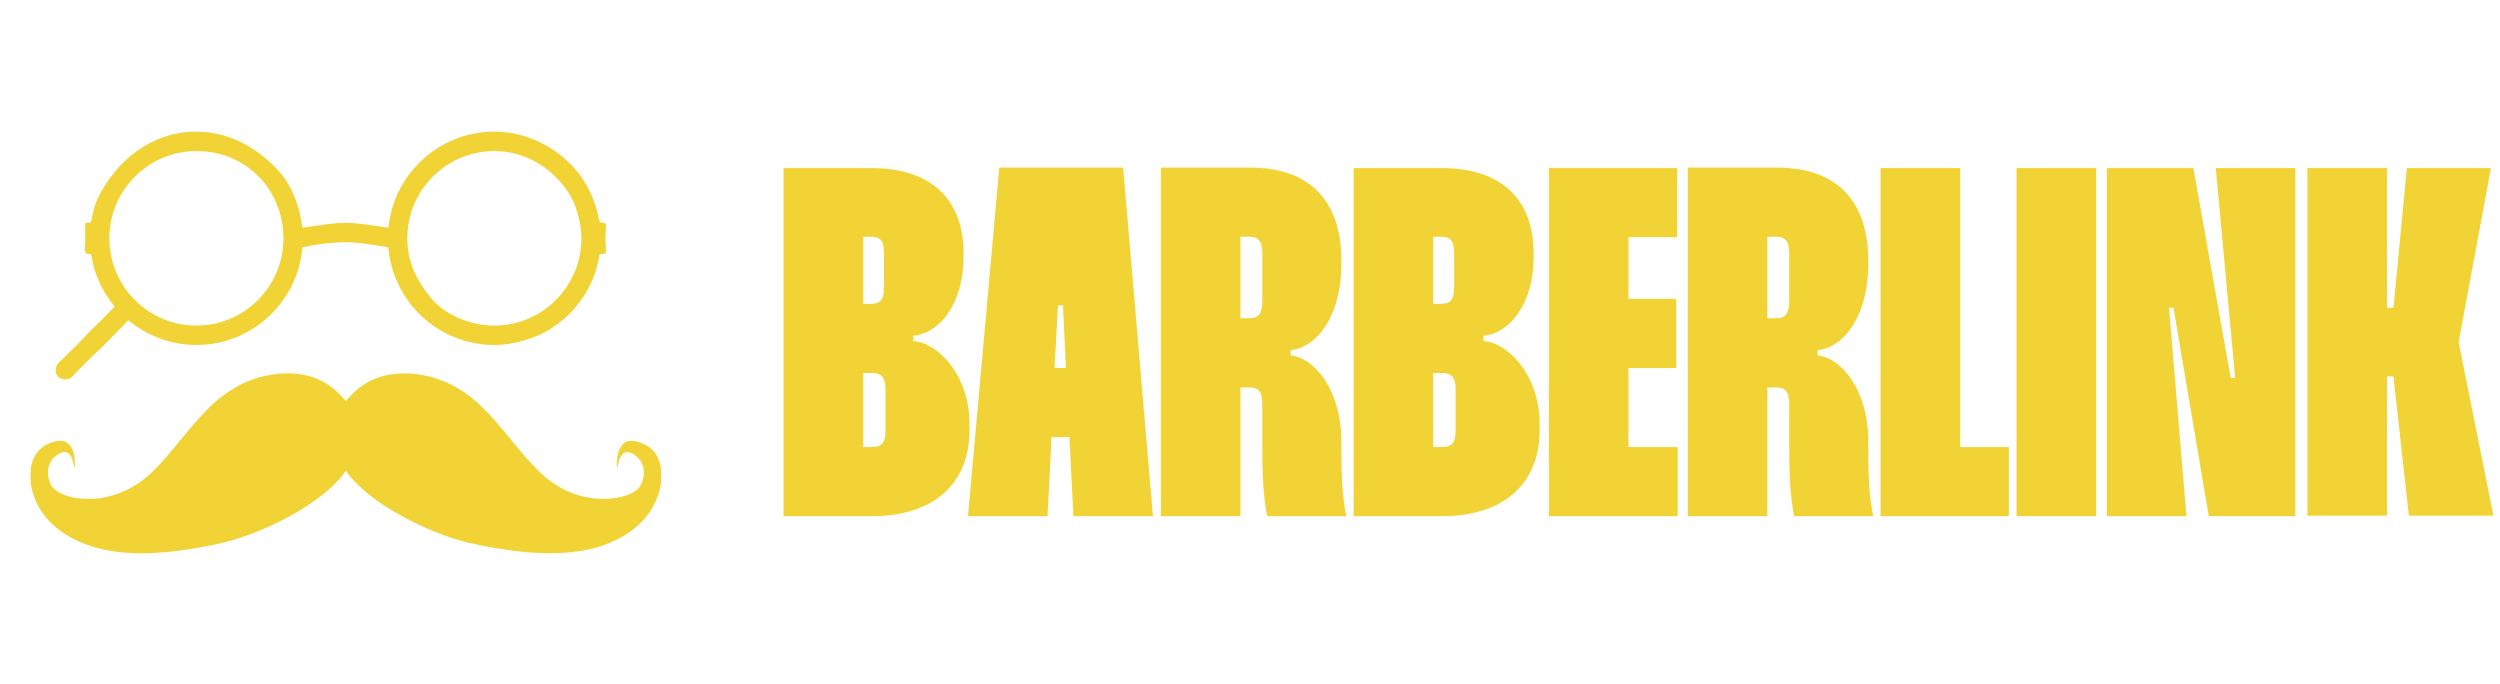<svg width="117" height="32" viewBox="0 0 117 32" fill="none" xmlns="http://www.w3.org/2000/svg">
<path d="M30.896 21.725C30.779 21.284 30.557 20.994 30.195 20.813C29.913 20.671 29.726 20.622 29.518 20.635C29.336 20.647 29.25 20.686 29.14 20.803C28.979 20.974 28.889 21.244 28.868 21.617C28.852 21.926 28.882 21.957 28.939 21.689C29.036 21.222 29.253 21.065 29.576 21.22C30.107 21.476 30.287 22.113 29.989 22.693C29.783 23.093 29.107 23.344 28.237 23.346C27.422 23.346 26.678 23.122 25.954 22.654C25.443 22.326 24.874 21.753 24.058 20.75C22.821 19.227 22.239 18.655 21.448 18.183C20.238 17.46 18.738 17.271 17.607 17.701C17.153 17.877 16.767 18.14 16.419 18.516L16.187 18.762L15.956 18.516C15.305 17.814 14.442 17.46 13.417 17.474C13.283 17.474 13.145 17.482 13.105 17.484C12.466 17.561 12.175 17.628 11.686 17.809C11.231 17.98 10.633 18.341 10.162 18.729C9.756 19.064 9.122 19.758 8.385 20.666C7.473 21.792 6.972 22.299 6.416 22.656C5.903 22.986 5.394 23.186 4.761 23.305C4.435 23.365 3.789 23.36 3.478 23.293C2.883 23.168 2.515 22.957 2.37 22.661C2.195 22.302 2.208 21.854 2.404 21.557C2.545 21.344 2.834 21.157 3.02 21.157C3.216 21.157 3.364 21.346 3.435 21.689C3.459 21.792 3.486 21.875 3.498 21.875C3.539 21.875 3.498 21.374 3.443 21.193C3.265 20.599 2.851 20.474 2.18 20.812C1.818 20.994 1.596 21.284 1.479 21.724C1.414 21.965 1.409 22.534 1.469 22.804C1.727 24.004 2.593 24.923 3.955 25.45C5.379 26.003 7.175 26.037 9.677 25.561C10.328 25.436 10.746 25.331 11.281 25.154C12.795 24.65 14.261 23.861 15.304 22.984C15.57 22.762 15.958 22.359 16.082 22.179C16.132 22.105 16.181 22.045 16.188 22.042C16.195 22.042 16.238 22.1 16.287 22.172C16.398 22.34 16.858 22.809 17.132 23.037C18.349 24.042 20.264 24.989 21.898 25.393C22.522 25.546 23.622 25.735 24.334 25.812C25.735 25.963 26.962 25.898 27.916 25.621C29.553 25.146 30.612 24.145 30.903 22.805C30.963 22.534 30.959 21.966 30.894 21.725H30.896Z" fill="#F2D335"/>
<path d="M3.026 17.757C3.149 17.763 3.271 17.731 3.365 17.637L4.201 16.786L4.836 16.185L6.007 14.988C6.188 15.139 6.379 15.277 6.58 15.402C7.34 15.873 8.234 16.145 9.191 16.145C11.796 16.145 13.939 14.131 14.152 11.574C14.389 11.539 14.449 11.504 14.896 11.435C15.026 11.415 15.726 11.335 16.163 11.335C16.845 11.335 17.517 11.477 18.173 11.575C18.387 14.132 20.53 16.146 23.135 16.146C24.092 16.146 25.157 15.785 25.747 15.403C26.004 15.237 26.25 15.057 26.476 14.853C27.302 14.101 27.874 13.09 28.052 11.936C28.056 11.912 28.076 11.893 28.101 11.891L28.258 11.88C28.298 11.874 28.359 11.856 28.359 11.779L28.333 11.11L28.359 10.528C28.372 10.462 28.3 10.434 28.258 10.427L28.135 10.418C28.09 10.414 28.054 10.381 28.047 10.336C27.921 9.573 27.572 8.802 27.209 8.286C26.353 7.068 24.817 6.16 23.134 6.16C20.555 6.16 18.428 8.135 18.179 10.657C17.52 10.565 16.706 10.426 16.162 10.426C15.618 10.426 14.805 10.566 14.145 10.657C14.049 9.683 13.652 8.702 13.121 8.091C12.154 6.978 10.773 6.16 9.19 6.16C7.093 6.16 5.417 7.522 4.561 9.312C4.434 9.578 4.333 9.977 4.275 10.351C4.27 10.38 4.249 10.402 4.221 10.409L4.082 10.425C4.027 10.425 3.978 10.459 3.981 10.526C3.989 10.678 3.992 11.032 3.99 11.17C3.989 11.295 3.961 11.617 3.981 11.777C3.989 11.834 4.044 11.869 4.082 11.877L4.221 11.894C4.249 11.9 4.27 11.922 4.274 11.95C4.416 12.861 4.801 13.665 5.365 14.344L4.83 14.898L4.229 15.484L3.582 16.165L2.724 16.993C2.64 17.092 2.608 17.236 2.602 17.325C2.596 17.426 2.646 17.557 2.724 17.634C2.806 17.717 2.917 17.75 3.025 17.754L3.026 17.757ZM19.076 10.813C19.248 8.721 21.004 7.07 23.136 7.07C24.596 7.07 25.845 7.867 26.6 9.006C26.927 9.5 27.21 10.366 27.21 11.153C27.21 12.376 26.672 13.474 25.82 14.223C25.587 14.428 25.33 14.608 25.055 14.756C24.483 15.064 23.829 15.238 23.137 15.238C21.98 15.238 20.809 14.713 20.192 13.973C19.662 13.338 19.23 12.603 19.105 11.746C19.076 11.553 19.062 11.354 19.062 11.153C19.062 11.038 19.067 10.925 19.076 10.813L19.076 10.813ZM5.117 11.154C5.117 8.902 6.945 7.07 9.192 7.07C11.438 7.07 13.079 8.721 13.252 10.813C13.261 10.926 13.266 11.04 13.266 11.153C13.266 11.355 13.252 11.553 13.223 11.747C12.936 13.718 11.237 15.238 9.192 15.238C8.499 15.238 7.845 15.064 7.273 14.757C6.998 14.609 6.741 14.429 6.509 14.224C5.657 13.475 5.118 12.377 5.118 11.154H5.117Z" fill="#F2D335"/>
<g clip-path="url(#clip0_519_3984)">
<path d="M111.712 7.866V14.406H112.014L112.643 7.866H116.576L115.063 16.012L116.692 24.134H112.736L112.014 17.617H111.712V24.134H107.988V7.866H111.712Z" fill="#F2D335"/>
<path d="M103.698 7.866H107.422V24.157H103.372L101.72 14.406H101.511L102.325 24.157H98.602V7.866H102.651L104.396 17.687H104.606L103.698 7.866Z" fill="#F2D335"/>
<path d="M94.375 7.866H98.099V24.157H94.375V7.866Z" fill="#F2D335"/>
<path d="M88.011 7.866H91.734V20.922H94.015V24.157H88.011V7.866Z" fill="#F2D335"/>
<path d="M78.988 7.843H83.154C85.854 7.843 87.436 9.286 87.436 12.218V12.311C87.436 14.988 86.133 16.314 85.062 16.384V16.64C86.11 16.71 87.436 18.199 87.436 20.643V20.829C87.436 22.156 87.46 23.18 87.669 24.157H83.969C83.759 23.157 83.736 22.063 83.736 20.806V18.921C83.736 18.339 83.573 18.13 83.108 18.13H82.712V24.157H78.988V7.843ZM82.712 11.078V14.895H83.108C83.573 14.895 83.736 14.662 83.736 14.08V11.869C83.736 11.311 83.573 11.078 83.108 11.078H82.712Z" fill="#F2D335"/>
<path d="M78.493 11.101H76.212V13.987H78.446V17.222H76.212V20.922H78.516V24.157H72.488V7.866H78.493V11.101Z" fill="#F2D335"/>
<path d="M63.352 7.866H67.471C70.217 7.866 71.776 9.286 71.776 11.869V11.986C71.776 14.383 70.52 15.639 69.426 15.709V15.965C70.496 16.012 72.056 17.478 72.056 19.852V20.131C72.056 22.668 70.333 24.157 67.494 24.157H63.352V7.866ZM67.075 11.078V14.22H67.424C67.913 14.22 68.053 14.01 68.053 13.428V11.869C68.053 11.287 67.913 11.078 67.424 11.078H67.075ZM67.075 17.455V20.922H67.471C67.96 20.922 68.123 20.736 68.123 20.131V18.246C68.123 17.664 67.96 17.455 67.448 17.455H67.075Z" fill="#F2D335"/>
<path d="M54.329 7.843H58.495C61.195 7.843 62.777 9.286 62.777 12.218V12.311C62.777 14.988 61.474 16.314 60.403 16.384V16.64C61.451 16.71 62.777 18.199 62.777 20.643V20.829C62.777 22.156 62.8 23.18 63.01 24.157H59.309C59.1 23.157 59.077 22.063 59.077 20.806V18.921C59.077 18.339 58.914 18.13 58.448 18.13H58.053V24.157H54.329V7.843ZM58.053 11.078V14.895H58.448C58.914 14.895 59.077 14.662 59.077 14.08V11.869C59.077 11.311 58.914 11.078 58.448 11.078H58.053Z" fill="#F2D335"/>
<path d="M46.768 7.843H52.563L53.959 24.157H50.236L50.049 20.457H49.212L49.025 24.157H45.302L46.768 7.843ZM49.351 17.222H49.886L49.747 14.29H49.514L49.351 17.222Z" fill="#F2D335"/>
<path d="M36.67 7.866H40.789C43.535 7.866 45.095 9.286 45.095 11.869V11.986C45.095 14.383 43.838 15.639 42.744 15.709V15.965C43.815 16.012 45.374 17.478 45.374 19.852V20.131C45.374 22.668 43.652 24.157 40.812 24.157H36.67V7.866ZM40.394 11.078V14.22H40.743C41.231 14.22 41.371 14.01 41.371 13.428V11.869C41.371 11.287 41.231 11.078 40.743 11.078H40.394ZM40.394 17.455V20.922H40.789C41.278 20.922 41.441 20.736 41.441 20.131V18.246C41.441 17.664 41.278 17.455 40.766 17.455H40.394Z" fill="#F2D335"/>
</g>
<defs>
<clipPath id="clip0_519_3984">
<rect width="80.023" height="16.314" fill="white" transform="translate(36.67 7.843)"/>
</clipPath>
</defs>
</svg>
